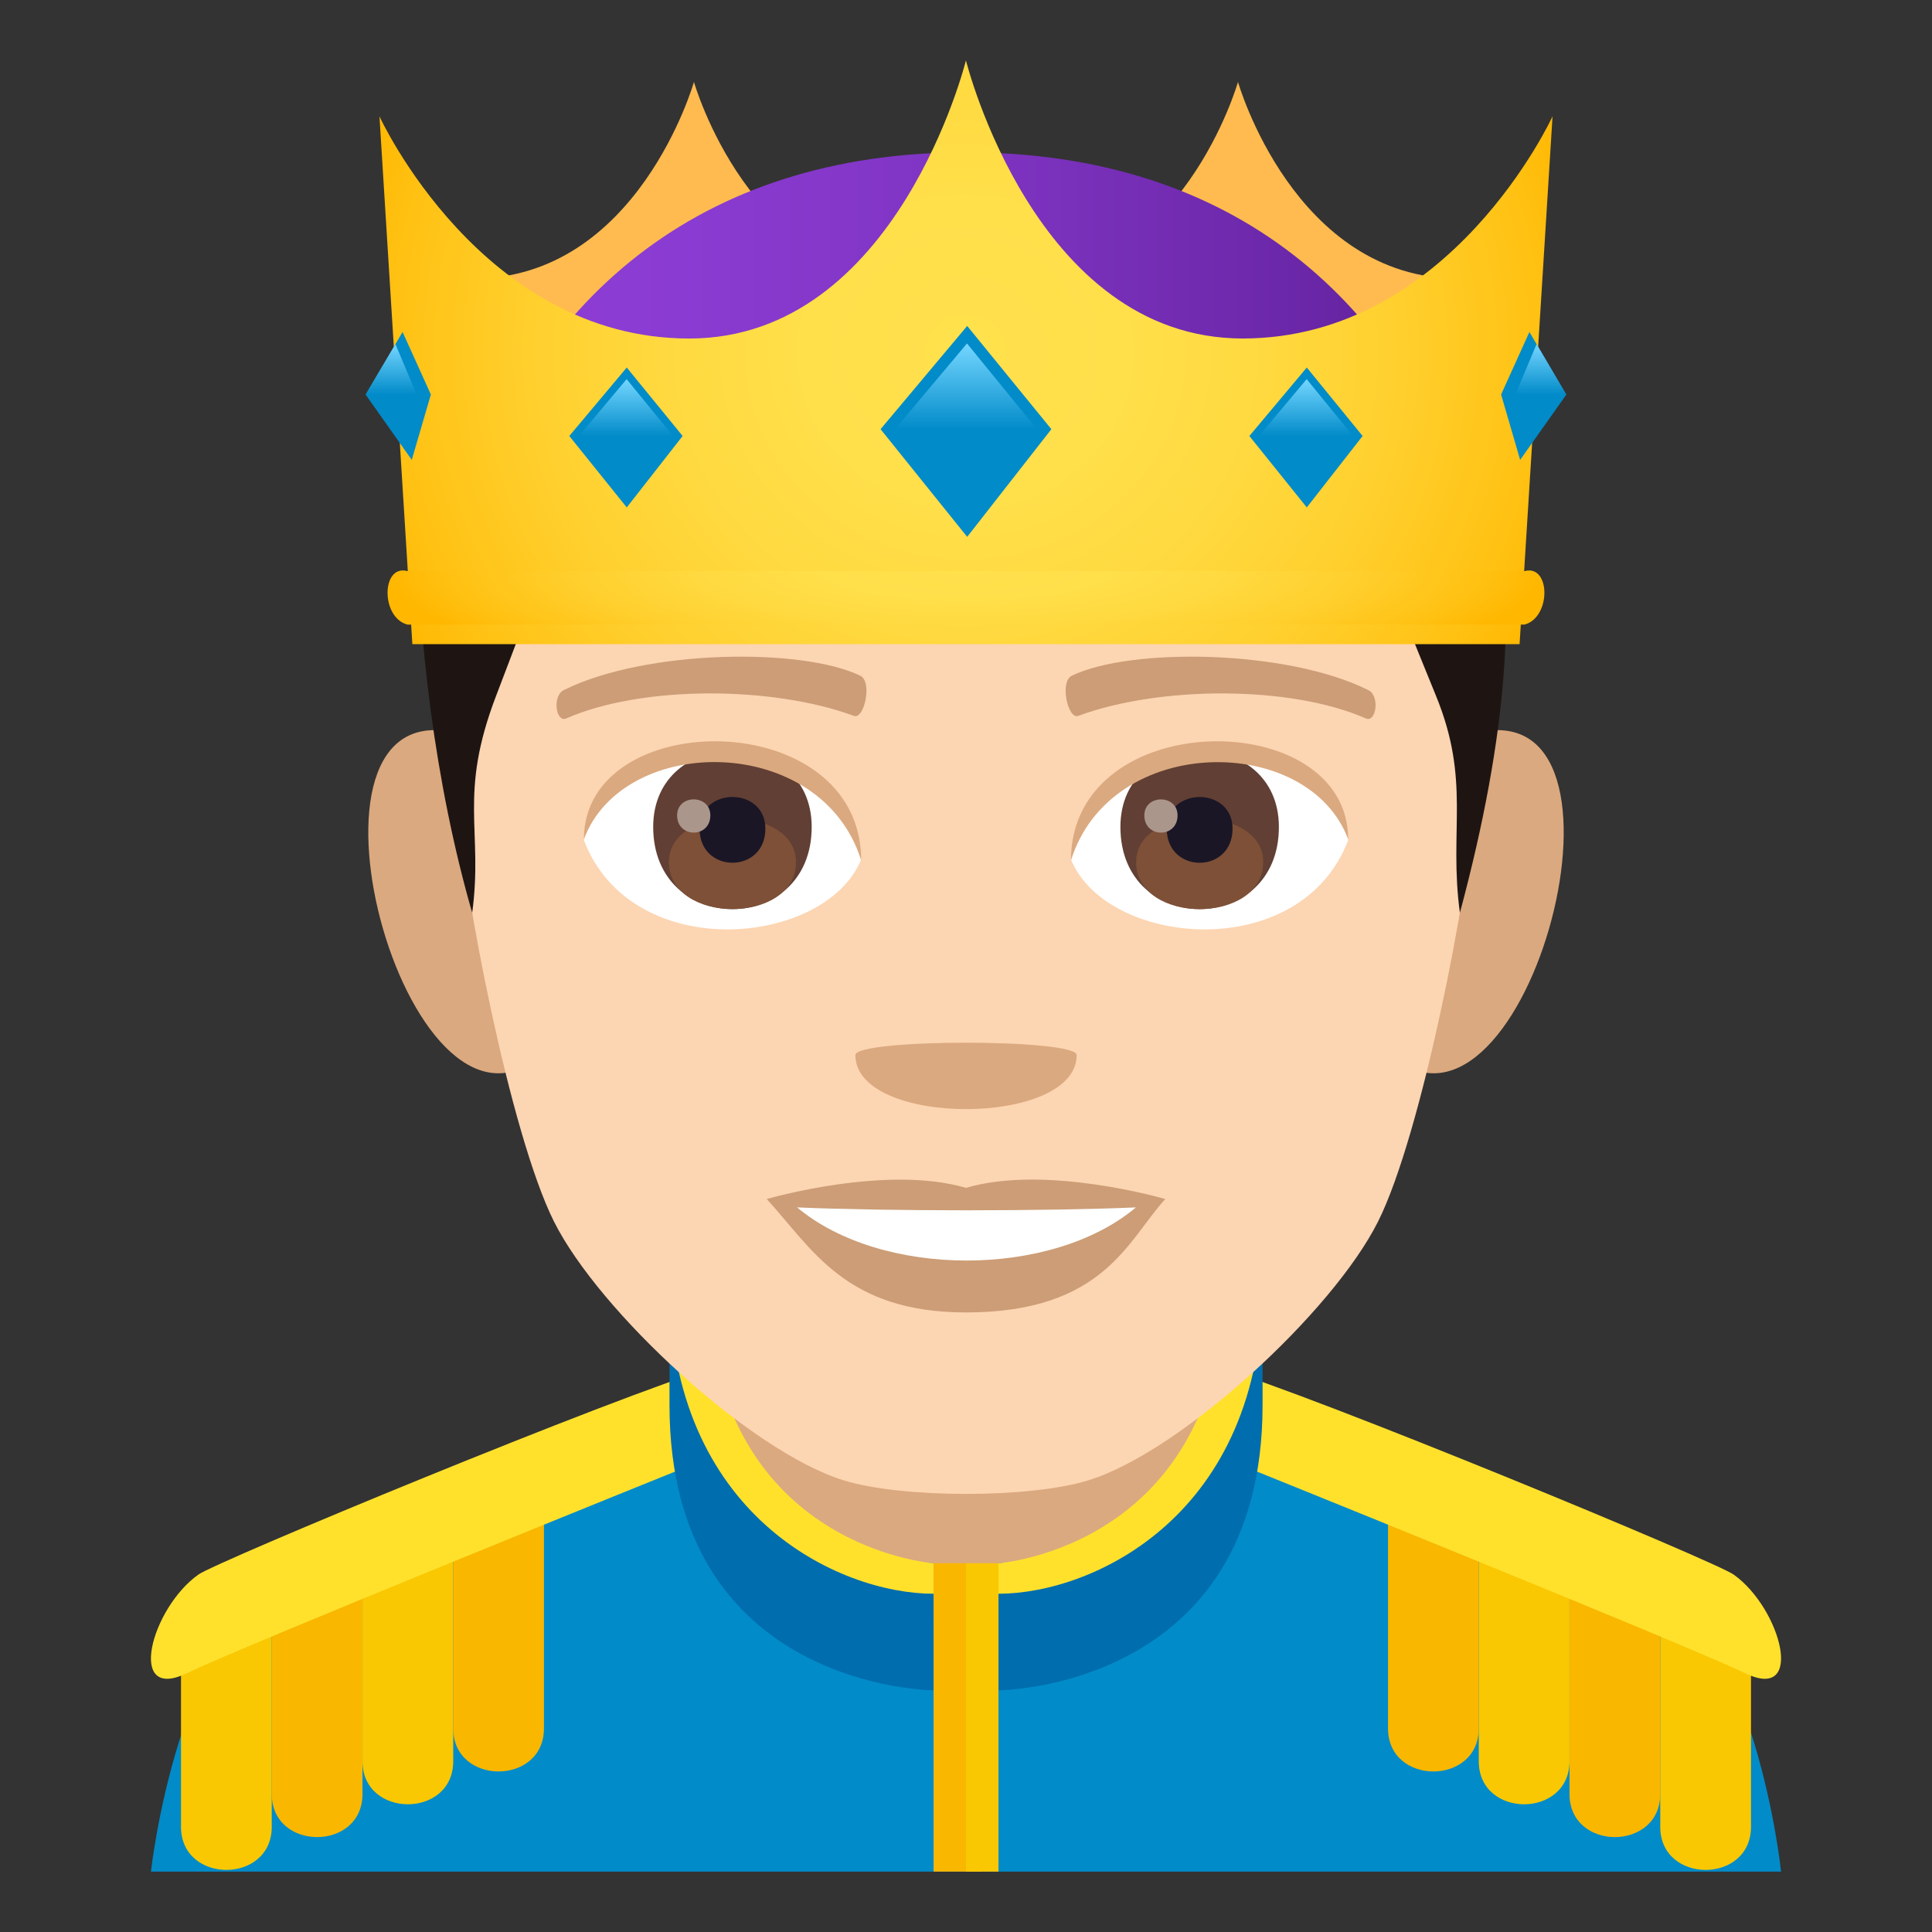 <?xml version="1.0" encoding="utf-8"?>
<!-- Generator: Adobe Illustrator 19.0.0, SVG Export Plug-In . SVG Version: 6.00 Build 0)  -->
<svg version="1.1" id="Layer_1" xmlns="http://www.w3.org/2000/svg" xmlns:xlink="http://www.w3.org/1999/xlink" x="0px" y="0px"
	 width="64px" height="64px" viewBox="0 0 64 64" enable-background="new 0 0 64 64" xml:space="preserve">
<rect x="0" y="0" width="64" height="64" fill="#333333" stroke="none"/>
<path fill="#FFBB4F" d="M41.01,2.715c0-0.002-1.855,6.516-7.32,6.516c5.273,3.666,9.367,3.666,14.641,0
	C42.865,9.231,41.01,2.713,41.01,2.715z"/>
<path fill="#FFBB4F" d="M22.988,2.715c0-0.002-1.854,6.516-7.32,6.516c5.273,3.666,9.369,3.666,14.643,0
	C24.846,9.231,22.988,2.713,22.988,2.715z"/>
<path fill="#018BC9" d="M9.789,51.781c2.699-1.511,13.906-5.49,13.906-5.49h16.699c0,0,11.197,3.974,13.881,5.484
	C58.18,53.968,59,62,59,62H5C5,62,5.871,53.965,9.789,51.781z"/>
<path fill="#F9C802" d="M5.996,53.021h3.006c0,0,0,4.475,0,7.495c0,1.903-3.006,1.903-3.006,0
	C5.996,56.34,5.996,53.021,5.996,53.021z"/>
<path fill="#F9B700" d="M9.002,51.934h3.006c0,0,0,4.475,0,7.495c0,1.903-3.006,1.903-3.006,0
	C9.002,55.254,9.002,51.934,9.002,51.934z"/>
<path fill="#F9C802" d="M12.008,50.847h3.006c0,0,0,4.475,0,7.495c0,1.903-3.006,1.903-3.006,0
	C12.008,54.167,12.008,50.847,12.008,50.847z"/>
<path fill="#F9B700" d="M15.013,49.76h3.006c0,0,0,4.475,0,7.495c0,1.903-3.006,1.903-3.006,0
	C15.013,53.08,15.013,49.76,15.013,49.76z"/>
<path fill="#FFE12C" d="M23.777,45.243l-1.006,3.34c0,0-14.564,5.874-16.586,6.845c-2.002,0.968-1.189-2.146,0.385-3.267
	C7.158,51.734,20.291,46.288,23.777,45.243z"/>
<path fill="#F9C802" d="M58.004,53.021h-3.006c0,0,0,4.475,0,7.495c0,1.903,3.006,1.903,3.006,0
	C58.004,56.34,58.004,53.021,58.004,53.021z"/>
<path fill="#F9B700" d="M54.998,51.934h-3.006c0,0,0,4.475,0,7.495c0,1.903,3.006,1.903,3.006,0
	C54.998,55.254,54.998,51.934,54.998,51.934z"/>
<path fill="#F9C802" d="M51.992,50.847h-3.006c0,0,0,4.475,0,7.495c0,1.903,3.006,1.903,3.006,0
	C51.992,54.167,51.992,50.847,51.992,50.847z"/>
<path fill="#F9B700" d="M48.986,49.76H45.98c0,0,0,4.475,0,7.495c0,1.903,3.006,1.903,3.006,0
	C48.986,53.08,48.986,49.76,48.986,49.76z"/>
<path fill="#FFE12C" d="M40.222,45.243l1.008,3.34c0,0,14.564,5.874,16.584,6.845c2.002,0.968,1.191-2.146-0.383-3.267
	C56.842,51.734,43.709,46.288,40.222,45.243z"/>
<path fill="#DBA97F" d="M23.187,50.146l7.738,3.478h2.147c0,0,8.068-1.277,8.068-10.321H23.187V50.146z"/>
<path fill="#006DAE" d="M22.178,46.546c0-0.978,0-2.821,0-4.046c0-0.308,1.242-0.287,1.242-0.287
	c-0.771,9.483,7.506,9.571,7.506,9.571v4.21C30.926,55.994,22.178,55.962,22.178,46.546z"/>
<path fill="#FFE12C" d="M22.178,42.5c0-0.308,1.242-0.287,1.242-0.287c0,9.047,7.506,9.571,7.506,9.571v1.011
	C27.781,52.795,22.178,50.188,22.178,42.5z"/>
<path fill="#006DAE" d="M41.824,46.546c0-0.978,0-2.821,0-4.046c0-0.308-1.242-0.287-1.242-0.287c0.746,9.375-7.51,9.571-7.51,9.571
	v4.21C33.072,55.994,41.824,55.962,41.824,46.546z"/>
<path fill="#FFE12C" d="M41.824,42.5c0-0.308-1.242-0.287-1.242-0.287c0,9.047-7.51,9.571-7.51,9.571v1.011
	C36.219,52.795,41.824,50.188,41.824,42.5z"/>
<polygon fill="#F9B700" points="32,51.784 30.926,51.784 30.926,62 32.539,62 "/>
<rect x="32" y="51.784" fill="#F9C802" width="1.076" height="10.216"/>
<path fill="#DBA97F" d="M14.9,24.235c-5.717-1.03-1.252,14.959,3.225,10.548C20.197,32.74,17.574,24.72,14.9,24.235z"/>
<path fill="#DBA97F" d="M49.099,24.235c-2.674,0.484-5.299,8.505-3.223,10.548C50.355,39.194,54.816,23.205,49.099,24.235z"/>
<path fill="#FCD5B2" d="M32,5.488c-11.822,0-17.52,8.945-16.805,21.383c0.143,2.503,1.691,10.666,3.156,13.594
	c1.5,2.995,6.512,7.614,9.584,8.57c1.941,0.604,6.188,0.604,8.129,0c3.072-0.956,8.086-5.575,9.586-8.57
	c1.465-2.928,3.014-11.091,3.158-13.594C49.521,14.434,43.826,5.488,32,5.488z"/>
<path fill="#CC9D76" d="M32,39.35c-2.66-0.782-6.6,0.37-6.6,0.37c1.5,1.635,2.601,3.756,6.6,3.756c4.582,0,5.361-2.407,6.601-3.756
	C38.601,39.72,34.656,38.563,32,39.35z"/>
<path fill="#FFFFFF" d="M26.406,39.997c2.789,2.339,8.42,2.354,11.223,0C34.656,40.124,29.398,40.126,26.406,39.997z"/>
<path fill="#DBA97F" d="M35.666,34.951c0,2.387-7.33,2.387-7.33,0C28.336,34.404,35.666,34.404,35.666,34.951z"/>
<path fill="#1E1513" d="M13.806,16.797c-0.006,4.211,0.617,9.22,1.836,13.441c0.371-2.75-0.475-3.887,0.797-7.201
	c1.479-3.85,2.014-5.569,2.949-6.24H13.806z"/>
<path fill="#1E1513" d="M44.306,16.797c1.1,0.561,1.6,2.205,3.258,6.24c1.168,2.844,0.424,4.451,0.797,7.201
	c1.613-6.009,1.854-10.386,1.15-13.441H44.306z"/>
<path fill="#FFFFFF" d="M44.66,27.834c-1.578,4.136-8.006,3.529-9.184,0.635C36.369,23.819,43.793,23.422,44.66,27.834z"/>
<path fill="#FFFFFF" d="M19.342,27.834c1.58,4.136,8.01,3.529,9.186,0.635C27.635,23.817,20.213,23.42,19.342,27.834z"/>
<path fill="#CC9D76" d="M45.316,22.855c-2.703-1.342-7.879-1.407-9.807-0.472c-0.412,0.182-0.141,1.454,0.207,1.332
	c2.688-0.995,7.021-1.019,9.535,0.086C45.586,23.943,45.726,23.043,45.316,22.855z"/>
<path fill="#CC9D76" d="M18.687,22.855c2.705-1.342,7.877-1.407,9.807-0.472c0.412,0.182,0.141,1.454-0.205,1.332
	c-2.691-0.995-7.021-1.019-9.537,0.086C18.418,23.943,18.279,23.043,18.687,22.855z"/>
<path fill="#613F34" d="M37.115,27.394c0,3.629,5.25,3.629,5.25,0C42.365,24.024,37.115,24.024,37.115,27.394z"/>
<path fill="#7D5037" d="M37.635,28.555c0,2.081,4.211,2.081,4.211,0C41.846,26.623,37.635,26.623,37.635,28.555z"/>
<path fill="#1A1626" d="M38.65,27.45c0,1.507,2.18,1.507,2.18,0C40.83,26.053,38.65,26.053,38.65,27.45z"/>
<path fill="#AB968C" d="M37.908,27.011c0,0.761,1.1,0.761,1.1,0C39.008,26.305,37.908,26.305,37.908,27.011z"/>
<path fill="#613F34" d="M21.638,27.393c0,3.63,5.25,3.63,5.25,0C26.888,24.024,21.638,24.024,21.638,27.393z"/>
<path fill="#7D5037" d="M22.158,28.554c0,2.081,4.211,2.081,4.211,0C26.369,26.622,22.158,26.622,22.158,28.554z"/>
<path fill="#1A1626" d="M23.174,27.45c0,1.506,2.18,1.506,2.18,0C25.353,26.051,23.174,26.051,23.174,27.45z"/>
<path fill="#AB968C" d="M22.43,27.01c0,0.761,1.101,0.761,1.101,0C23.531,26.304,22.43,26.304,22.43,27.01z"/>
<path fill="#DBA97F" d="M44.66,27.803c0-4.44-9.184-4.44-9.184,0.703C36.787,24.286,43.349,24.286,44.66,27.803z"/>
<path fill="#DBA97F" d="M19.342,27.803c0-4.44,9.186-4.44,9.186,0.702C27.217,24.283,20.654,24.283,19.342,27.803z"/>
<linearGradient id="SVGID_1_" gradientUnits="userSpaceOnUse" x1="15.135" y1="11.339" x2="48.865" y2="11.339">
	<stop  offset="0" style="stop-color:#8E3ED6"/>
	<stop  offset="0.229" style="stop-color:#8A3BD1"/>
	<stop  offset="0.506" style="stop-color:#7F34C2"/>
	<stop  offset="0.807" style="stop-color:#6C28AA"/>
	<stop  offset="1" style="stop-color:#5D1E96"/>
</linearGradient>
<path fill="url(#SVGID_1_)" d="M48.865,17.631c-2.371-7.695-8.02-12.584-16.867-12.584c-8.842,0-14.494,4.889-16.863,12.584H48.865z
	"/>
<radialGradient id="SVGID_2_" cx="39.318" cy="146.931" r="21.264" gradientTransform="matrix(1.008 0 0 0.947 -7.648 -127.48)" gradientUnits="userSpaceOnUse">
	<stop  offset="0" style="stop-color:#FFE14D"/>
	<stop  offset="0.25" style="stop-color:#FFDF4A"/>
	<stop  offset="0.469" style="stop-color:#FFD93F"/>
	<stop  offset="0.677" style="stop-color:#FFCF2D"/>
	<stop  offset="0.876" style="stop-color:#FFC214"/>
	<stop  offset="1" style="stop-color:#FFB700"/>
</radialGradient>
<path fill="url(#SVGID_2_)" d="M51.43,3.853c0,0-3.369,7.36-10.264,7.36C34.275,11.214,31.998,2,31.998,2l0,0
	c0,0-2.275,9.214-9.168,9.214c-6.895,0-10.26-7.36-10.26-7.36l0,0l1.09,17.485h36.678L51.43,3.853L51.43,3.853z"/>
<polygon fill="#018BC9" points="32.039,10.797 29.17,14.217 32.039,17.784 34.828,14.217 "/>
<linearGradient id="SVGID_3_" gradientUnits="userSpaceOnUse" x1="31.999" y1="14.229" x2="31.999" y2="11.377">
	<stop  offset="0" style="stop-color:#75D6FF;stop-opacity:0"/>
	<stop  offset="1" style="stop-color:#75D6FF"/>
</linearGradient>
<polygon fill="url(#SVGID_3_)" points="32.033,11.377 29.638,14.229 34.359,14.229 "/>
<polygon fill="#018BC9" points="20.762,12.175 18.859,14.443 20.762,16.809 22.613,14.443 "/>
<linearGradient id="SVGID_4_" gradientUnits="userSpaceOnUse" x1="20.735" y1="14.451" x2="20.735" y2="12.559">
	<stop  offset="0" style="stop-color:#75D6FF;stop-opacity:0"/>
	<stop  offset="1" style="stop-color:#75D6FF"/>
</linearGradient>
<polygon fill="url(#SVGID_4_)" points="20.758,12.559 19.17,14.451 22.301,14.451 "/>
<polygon fill="#018BC9" points="43.289,12.175 41.387,14.443 43.289,16.809 45.138,14.443 "/>
<linearGradient id="SVGID_5_" gradientUnits="userSpaceOnUse" x1="43.264" y1="14.451" x2="43.264" y2="12.559">
	<stop  offset="0" style="stop-color:#75D6FF;stop-opacity:0"/>
	<stop  offset="1" style="stop-color:#75D6FF"/>
</linearGradient>
<polygon fill="url(#SVGID_5_)" points="43.285,12.559 41.699,14.451 44.828,14.451 "/>
<polygon fill="#018BC9" points="50.664,10.998 49.726,13.069 50.357,15.234 51.888,13.069 "/>
<linearGradient id="SVGID_6_" gradientUnits="userSpaceOnUse" x1="51.042" y1="13.078" x2="51.042" y2="11.398">
	<stop  offset="0" style="stop-color:#75D6FF;stop-opacity:0"/>
	<stop  offset="1" style="stop-color:#75D6FF"/>
</linearGradient>
<polygon fill="url(#SVGID_6_)" points="50.902,11.398 50.195,13.078 51.888,13.069 "/>
<polygon fill="#018BC9" points="13.336,10.998 14.273,13.069 13.64,15.234 12.109,13.069 "/>
<linearGradient id="SVGID_7_" gradientUnits="userSpaceOnUse" x1="396.398" y1="13.078" x2="396.398" y2="11.398" gradientTransform="matrix(-1 0 0 1 409.356 0)">
	<stop  offset="0" style="stop-color:#75D6FF;stop-opacity:0"/>
	<stop  offset="1" style="stop-color:#75D6FF"/>
</linearGradient>
<polygon fill="url(#SVGID_7_)" points="13.099,11.398 13.806,13.078 12.109,13.069 "/>
<radialGradient id="SVGID_8_" cx="39.317" cy="155.473" r="19.126" gradientTransform="matrix(1.008 0 0 0.23 -7.648 -16.991)" gradientUnits="userSpaceOnUse">
	<stop  offset="0" style="stop-color:#FFE14D"/>
	<stop  offset="0.25" style="stop-color:#FFDF4A"/>
	<stop  offset="0.469" style="stop-color:#FFD93F"/>
	<stop  offset="0.677" style="stop-color:#FFCF2D"/>
	<stop  offset="0.876" style="stop-color:#FFC214"/>
	<stop  offset="1" style="stop-color:#FFB700"/>
</radialGradient>
<path fill="url(#SVGID_8_)" d="M50.502,20.69c-12.371,0-25.148,0.001-37.004,0.001c-0.889-0.234-0.867-1.995-0.01-1.775
	c11.865,0,24.727,0,37.021,0C51.369,18.696,51.388,20.454,50.502,20.69z"/>
</svg>
